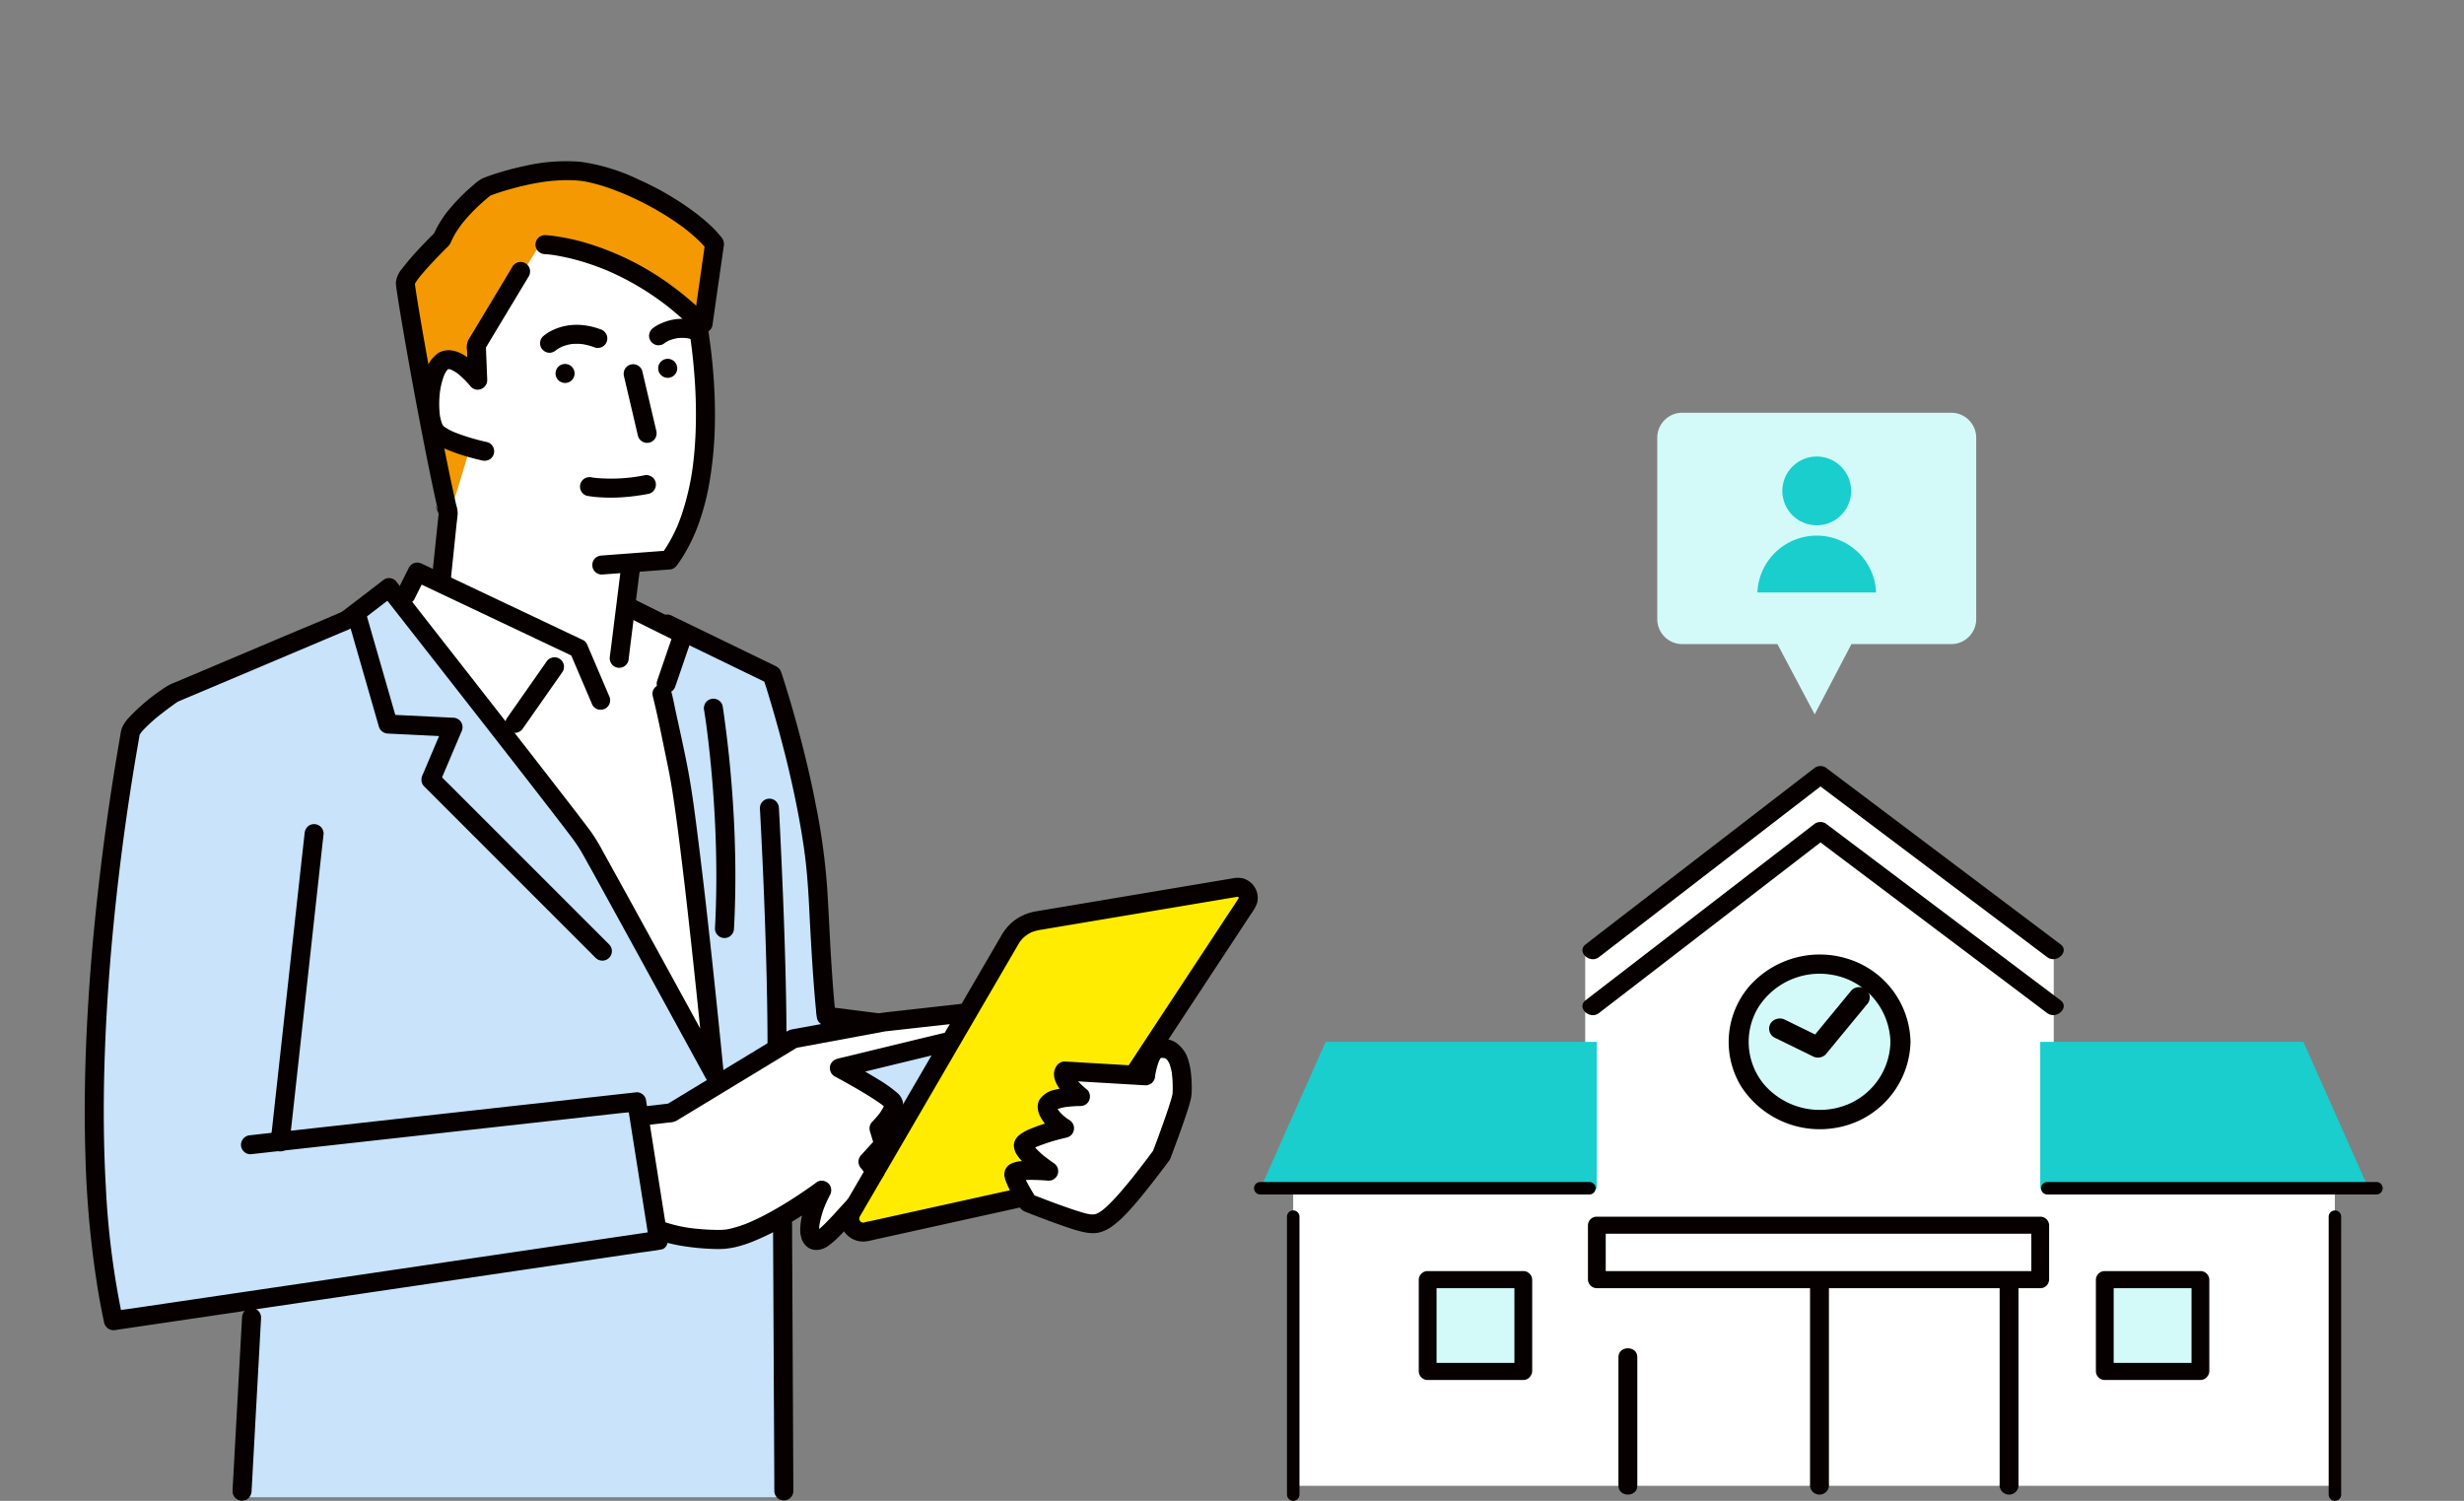 <svg xmlns="http://www.w3.org/2000/svg" xmlns:xlink="http://www.w3.org/1999/xlink" width="394" height="240" viewBox="0 0 394 240">
  <rect x="0" y="0" width="394" height="240" fill="#808080" stroke="none"/>
  <defs>
    <clipPath id="clip-path">
      <rect id="長方形_567" data-name="長方形 567" width="394" height="240" transform="translate(1028 4205)" fill="rgba(168,67,67,0.11)"/>
    </clipPath>
    <clipPath id="clip-path-2">
      <rect id="長方形_394" data-name="長方形 394" width="187.586" height="214.216" fill="none"/>
    </clipPath>
  </defs>
  <g id="flow-step04" transform="translate(-1028 -4205)" clip-path="url(#clip-path)">
    <g id="illust04">
      <g id="グループ_2400" data-name="グループ 2400" transform="translate(0 -16)">
        <g id="グループ_2080" data-name="グループ 2080" transform="translate(1229.521 4343.5)">
          <rect id="長方形_122" data-name="長方形 122" width="166.561" height="53.432" transform="translate(5.264 61.665)" fill="#fff"/>
          <path id="パス_694" data-name="パス 694" d="M-211.571-1662.844h-74.924v-49.913l37.462-27.183,37.462,27.183Z" transform="translate(338.452 1741.364)" fill="#fff"/>
          <g id="グループ_439" data-name="グループ 439" transform="translate(74.895 30.136)">
            <g id="グループ_437" data-name="グループ 437" transform="translate(0 0)">
              <ellipse id="楕円形_35" data-name="楕円形 35" cx="12.948" cy="12.434" rx="12.948" ry="12.434" transform="translate(1.577 1.536)" fill="#d3faf8"/>
              <path id="パス_695" data-name="パス 695" d="M-244.892-1705.454a11.035,11.035,0,0,1-7.448,10.235,11.779,11.779,0,0,1-12.706-3.372,10.629,10.629,0,0,1-.92-12.453,11.605,11.605,0,0,1,11.786-5.126,11.154,11.154,0,0,1,9.287,10.716c.028,1.986,3.246,1.992,3.218,0a14.212,14.212,0,0,0-9.488-13.1,15.02,15.02,0,0,0-16.265,4.178,13.673,13.673,0,0,0-1.316,16.071,14.97,14.97,0,0,0,15.246,6.576,14.283,14.283,0,0,0,11.823-13.725C-241.646-1707.443-244.863-1707.444-244.892-1705.454Z" transform="translate(270.757 1719.423)" fill="#060000"/>
            </g>
            <g id="グループ_438" data-name="グループ 438" transform="translate(6.475 5.213)">
              <path id="パス_696" data-name="パス 696" d="M-265.48-1707.641l6.115,2.993a1.788,1.788,0,0,0,2.068-.255l6.595-8a1.643,1.643,0,0,0,0-2.318,1.77,1.77,0,0,0-2.415,0l-6.593,8,2.068-.256-6.114-2.994a1.79,1.79,0,0,0-2.336.588,1.62,1.62,0,0,0,.612,2.242Z" transform="translate(266.314 1715.699)" fill="#060000"/>
            </g>
          </g>
          <g id="グループ_441" data-name="グループ 441" transform="translate(0 44.106)">
            <path id="パス_697" data-name="パス 697" d="M-311.694-1709.442l-10.451,23.514h53.816v-23.514Z" transform="translate(322.144 1709.442)" fill="#19cecd"/>
          </g>
          <g id="グループ_443" data-name="グループ 443" transform="translate(124.718 44.106)">
            <path id="パス_699" data-name="パス 699" d="M-194.491-1709.442l10.451,23.514h-52.532v-23.514Z" transform="translate(236.572 1709.442)" fill="#19cecd"/>
          </g>
          <g id="グループ_445" data-name="グループ 445" transform="translate(51.517)">
            <path id="パス_702" data-name="パス 702" d="M-284.146-1710.413l31.94-24.607,4.527-3.487h-2.135l32.715,24.631,4.6,3.464c1.511,1.138,3.663-.9,2.134-2.05l-32.714-24.631-4.6-3.462a1.621,1.621,0,0,0-2.135,0l-31.94,24.606-4.525,3.487c-1.516,1.167.633,3.208,2.134,2.05Z" transform="translate(286.797 1740.957)" fill="#060000"/>
          </g>
          <g id="グループ_446" data-name="グループ 446" transform="translate(51.517 8.948)">
            <path id="パス_703" data-name="パス 703" d="M-284.146-1704.019l31.94-24.607,4.527-3.488h-2.135l32.715,24.631,4.6,3.464c1.511,1.137,3.663-.9,2.134-2.05l-32.714-24.631-4.6-3.463a1.625,1.625,0,0,0-2.135,0l-31.94,24.607-4.525,3.487c-1.516,1.167.633,3.206,2.134,2.05Z" transform="translate(286.797 1734.563)" fill="#060000"/>
          </g>
          <g id="グループ_448" data-name="グループ 448" transform="translate(52.393 72.057)">
            <rect id="長方形_123" data-name="長方形 123" width="70.902" height="8.703" transform="translate(1.423 1.365)" fill="#fff"/>
            <g id="グループ_447" data-name="グループ 447">
              <path id="パス_704" data-name="パス 704" d="M-213.872-1680.768h-70.9l1.423,1.365v-8.7l-1.423,1.365h70.9l-1.423-1.365v8.7a1.427,1.427,0,0,0,2.845,0v-8.7a1.415,1.415,0,0,0-1.422-1.366h-70.9a1.416,1.416,0,0,0-1.422,1.366v8.7a1.416,1.416,0,0,0,1.422,1.366h70.9A1.366,1.366,0,1,0-213.872-1680.768Z" transform="translate(286.196 1689.47)" fill="#060000"/>
            </g>
          </g>
          <g id="グループ_449" data-name="グループ 449" transform="translate(57.272 93.104)">
            <path id="パス_705" data-name="パス 705" d="M-282.848-1677.406v20.594c0,1.865,3.018,1.869,3.018,0v-20.594c0-1.864-3.018-1.867-3.018,0Z" transform="translate(282.848 1678.806)" fill="#060000"/>
          </g>
          <g id="グループ_450" data-name="グループ 450" transform="translate(118.226 81.438)">
            <path id="パス_706" data-name="パス 706" d="M-241.026-1681.072v31.668a1.52,1.52,0,1,0,3.018,0v-31.668a1.519,1.519,0,1,0-3.018,0Z" transform="translate(241.026 1682.766)" fill="#060000"/>
          </g>
          <g id="グループ_452" data-name="グループ 452" transform="translate(25.344 80.759)">
            <path id="パス_22187" data-name="パス 22187" d="M0,0H15.292V14.684H0Z" transform="translate(1.423 1.366)" fill="#d3faf8"/>
            <g id="グループ_451" data-name="グループ 451">
              <path id="パス_707" data-name="パス 707" d="M-288.04-1668.567h-15.293l1.422,1.366v-14.684l-1.422,1.365h15.293l-1.422-1.365v14.684a1.426,1.426,0,0,0,2.844,0v-14.684a1.415,1.415,0,0,0-1.421-1.366h-15.293a1.417,1.417,0,0,0-1.423,1.366v14.684a1.417,1.417,0,0,0,1.423,1.366h15.293A1.366,1.366,0,1,0-288.04-1668.567Z" transform="translate(304.755 1683.251)" fill="#060000"/>
            </g>
          </g>
          <g id="グループ_454" data-name="グループ 454" transform="translate(133.618 80.759)">
            <rect id="長方形_125" data-name="長方形 125" width="15.292" height="14.684" transform="translate(1.422 1.366)" fill="#d3faf8"/>
            <g id="グループ_453" data-name="グループ 453">
              <path id="パス_708" data-name="パス 708" d="M-213.751-1668.567h-15.292l1.422,1.366v-14.684l-1.422,1.365h15.292l-1.422-1.365v14.684a1.426,1.426,0,0,0,2.845,0v-14.684a1.415,1.415,0,0,0-1.422-1.366h-15.292a1.416,1.416,0,0,0-1.422,1.366v14.684a1.416,1.416,0,0,0,1.422,1.366h15.292A1.366,1.366,0,1,0-213.751-1668.567Z" transform="translate(230.465 1683.251)" fill="#060000"/>
            </g>
          </g>
          <g id="グループ_455" data-name="グループ 455" transform="translate(87.911 81.488)">
            <path id="パス_709" data-name="パス 709" d="M-261.826-1681.034v31.615a1.52,1.52,0,1,0,3.018,0v-31.615a1.52,1.52,0,1,0-3.018,0Z" transform="translate(261.826 1682.731)" fill="#060000"/>
          </g>
          <path id="パス_2113" data-name="パス 2113" d="M-2296.019,2539.448h52.631" transform="translate(2296.019 -2471.938)" fill="none" stroke="#060000" stroke-linecap="round" stroke-width="2"/>
          <path id="パス_2114" data-name="パス 2114" d="M-2296.019,2539.448h52.631" transform="translate(2421.868 -2471.938)" fill="none" stroke="#060000" stroke-linecap="round" stroke-width="2"/>
          <path id="パス_2146" data-name="パス 2146" d="M5.4,60.98v44.441" transform="translate(-0.131 11.076)" fill="none" stroke="#060000" stroke-linecap="round" stroke-width="2"/>
          <path id="パス_2147" data-name="パス 2147" d="M5.4,60.98v44.441" transform="translate(166.439 11.076)" fill="none" stroke="#060000" stroke-linecap="round" stroke-width="2"/>
        </g>
        <g id="グループ_2081" data-name="グループ 2081" transform="translate(0 5)">
          <path id="合体_31" data-name="合体 31" d="M11049.213-3659H11034a4,4,0,0,1-4-4v-29a4,4,0,0,1,4-4h43a4,4,0,0,1,4,4v29a4,4,0,0,1-4,4h-15.951l-5.879,11.229Z" transform="translate(-9737 7978)" fill="#d3faf8"/>
          <circle id="楕円形_74" data-name="楕円形 74" cx="5.5" cy="5.5" r="5.5" transform="translate(1313 4289)" fill="#19cecd"/>
          <path id="前面オブジェクトで型抜き_2" data-name="前面オブジェクトで型抜き 2" d="M18.984,9.088H0a9.5,9.5,0,0,1,16.073-6.44,9.448,9.448,0,0,1,2.911,6.439Z" transform="translate(1309.009 4301.652)" fill="#19cecd"/>
        </g>
      </g>
      <g id="グループ_2638" data-name="グループ 2638" transform="translate(1041.552 4230.758)">
        <g id="グループ_2563" data-name="グループ 2563" transform="translate(0 0.002)" clip-path="url(#clip-path-2)">
          <path id="パス_21155" data-name="パス 21155" d="M565.788,191.023l1.921-25.521,6.86-.823s5.763-8.232,6.037-17.014-1.646-22.228-1.646-22.228-9.6-8.507-17.837-10.7-9.6-2.2-9.6-2.2l-16.191,22.228,4.665,24.7-2.2,9.6s19.209,20.856,27.991,21.954" transform="translate(-481.024 -101.123)" fill="#fff"/>
          <path id="パス_21156" data-name="パス 21156" d="M60.414,669.82l-6.586,5.488s-26.07,10.154-28.265,11.8-6.312,5.488-6.312,5.488-6.037,36.772-6.037,59.549,3.293,34.577,3.293,34.577l21.954-2.47L36.54,815.536h86.716l.549-44.181v-14.27l16.465,2.47L151.8,740.071,130.116,738.7l-.549-22.777-7.958-32.381-14.023-5.958-9.577,4.586-2.486,6.563-5.118-9.87-27.234-5.483Z" transform="translate(-11.874 -601.874)" fill="#c8e3fa"/>
          <path id="パス_21157" data-name="パス 21157" d="M1212.009,1199.456l34.685-8.433L1272.946,1146l-1.591-1.432-33.253,5.569-3.818,2.387-24.98,44.709.318,2.228Z" transform="translate(-1086.633 -1028.461)" fill="#ffec00"/>
          <path id="パス_21158" data-name="パス 21158" d="M551.033,691.974l-3.838-21.75,2.924-9.687-8.956-4.387-3.107,15.536-5.118-9.87-25.771-10.967-1.462,5.483,29.061,36.738,20.471,38.018Z" transform="translate(-454.406 -584.827)" fill="#fff"/>
          <path id="パス_21159" data-name="パス 21159" d="M555.269,446.932l3.062-10.061-5.4-2.187Z" transform="translate(-496.847 -390.589)" fill="#f49902"/>
          <path id="パス_21160" data-name="パス 21160" d="M505.271,55.851s1.021-5.833,3.062-5.687,4.958,2.333,4.958,2.333V48.268s9.186-15.6,9.624-16.04,19.394,2.187,25.81,12.54l2.771-12.978s-7.874-8.457-18.664-10.644a29.306,29.306,0,0,0-18.81,2.333l-6.27,7.145-6.562,7.145Z" transform="translate(-450.348 -18.464)" fill="#f49902"/>
          <path id="パス_21161" data-name="パス 21161" d="M868.935,1372.869s8.232,3.018,13.446,1.646,12.074-6.586,12.074-6.586-2.2,7.409-.549,7.135,6.349-4.006,6.349-4.006l6.823-18.222-7.958-5.488,15.916-3.568,3.567-5.763-27.716,4.665-19.209,11.8-6.311,1.1Z" transform="translate(-777.586 -1202.29)" fill="#fff"/>
          <path id="パス_21162" data-name="パス 21162" d="M1488.019,1406.95l-11.251-.549,2.2,3.568s-5.488.549-5.214,2.2a6.477,6.477,0,0,0,1.647,3.019l-5.763,2.47,3.293,4.939s-4.665-1.1-4.391.275,2.744,3.842,2.744,3.842,7.684,4.665,10.154,3.293,10.428-11.251,10.428-11.251l3.019-11.251s-.549-4.39-2.744-4.665-4.116,4.116-4.116,4.116" transform="translate(-1319.557 -1260.52)" fill="#fff"/>
          <path id="パス_21163" data-name="パス 21163" d="M815.232,233.624c.166.813.3,1.635.422,2.456q.111.731.21,1.464l-.054-.4q.443,3.3.645,6.628a77.669,77.669,0,0,1,.072,8.425c-.082,1.688-.228,3.373-.452,5.048l.054-.4a41.469,41.469,0,0,1-1.772,7.8q-.353,1.038-.778,2.048l.153-.364a24,24,0,0,1-2.738,4.883l1.314-.754-3.649.274-5.77.434-1.333.1a1.622,1.622,0,0,0-1.076.446,1.522,1.522,0,0,0,0,2.152,1.5,1.5,0,0,0,1.076.446l2.988-.225,5.381-.4,1.878-.141c.148-.011.3-.021.443-.033l.061,0a1.63,1.63,0,0,0,.768-.208,2,2,0,0,0,.546-.546l.111-.151q.131-.181.258-.364a27.132,27.132,0,0,0,3.173-6.409,39.366,39.366,0,0,0,1.7-6.836,61.315,61.315,0,0,0,.731-7.378c.088-2.209.069-4.421-.033-6.629q-.131-2.831-.443-5.65-.246-2.241-.6-4.47c-.1-.655-.213-1.309-.341-1.959l-.017-.083a1.522,1.522,0,0,0-2.781-.363,1.677,1.677,0,0,0-.153,1.172" transform="translate(-718.877 -208.194)" fill="#060000"/>
          <path id="パス_21164" data-name="パス 21164" d="M849.608,322.125l.222.945.535,2.282.645,2.749.56,2.387c.09.385.174.772.271,1.155l0,.016a1.522,1.522,0,0,0,2.781.363,1.634,1.634,0,0,0,.154-1.172l-.222-.945-.535-2.282-.645-2.749-.56-2.387c-.09-.385-.174-.772-.271-1.155l0-.016a1.522,1.522,0,0,0-2.781-.363,1.633,1.633,0,0,0-.154,1.172" transform="translate(-763.383 -287.717)" fill="#060000"/>
          <path id="パス_21165" data-name="パス 21165" d="M743.7,322.84a1.571,1.571,0,0,0,1.076-.446,1.522,1.522,0,0,0,0-2.152,1.522,1.522,0,0,0-2.152,0,1.522,1.522,0,0,0,0,2.152,1.581,1.581,0,0,0,1.076.446" transform="translate(-666.896 -287.357)" fill="#060000"/>
          <path id="パス_21166" data-name="パス 21166" d="M905.433,314.754a1.571,1.571,0,0,0,1.076-.446,1.522,1.522,0,0,0,0-2.152,1.522,1.522,0,0,0-2.152,0,1.522,1.522,0,0,0,0,2.152,1.581,1.581,0,0,0,1.076.446" transform="translate(-812.218 -280.091)" fill="#060000"/>
          <path id="パス_21167" data-name="パス 21167" d="M781.924,498.275a17.573,17.573,0,0,0,1.994.232,27.48,27.48,0,0,0,4.281-.051,34.239,34.239,0,0,0,3.62-.511,1.537,1.537,0,0,0,.909-.7,1.521,1.521,0,0,0-.546-2.082l-.363-.153a1.533,1.533,0,0,0-.809,0q-.9.178-1.819.3l.4-.054a27.747,27.747,0,0,1-6.047.178c-.282-.024-.563-.054-.843-.092l.4.054c-.126-.017-.251-.034-.376-.057a1.153,1.153,0,0,0-.607-.027,1.132,1.132,0,0,0-.566.181,1.521,1.521,0,0,0-.546,2.082,1.5,1.5,0,0,0,.909.7" transform="translate(-701.606 -444.748)" fill="#060000"/>
          <path id="パス_21168" data-name="パス 21168" d="M720.2,262.113c.044-.041.092-.078.14-.115l-.308.238a5.932,5.932,0,0,1,1.322-.752l-.363.153a7.31,7.31,0,0,1,1.845-.5l-.4.054a8.246,8.246,0,0,1,2.167.012l-.4-.054a10.323,10.323,0,0,1,2.239.584,1.152,1.152,0,0,0,.607.027,1.133,1.133,0,0,0,.566-.181,1.521,1.521,0,0,0,.546-2.082l-.238-.308a1.519,1.519,0,0,0-.671-.391,11.455,11.455,0,0,0-3-.679,9.422,9.422,0,0,0-2.511.13,8.669,8.669,0,0,0-1.952.622,6.364,6.364,0,0,0-1.014.544,5.877,5.877,0,0,0-.714.543,1.521,1.521,0,0,0,0,2.152,1.53,1.53,0,0,0,1.076.446,1.645,1.645,0,0,0,1.076-.446" transform="translate(-644.808 -231.907)" fill="#060000"/>
          <path id="パス_21169" data-name="パス 21169" d="M892.059,252.55l.016-.012-.308.238a5.24,5.24,0,0,1,1.165-.651l-.363.153a6.745,6.745,0,0,1,1.681-.458l-.4.054a6.9,6.9,0,0,1,1.8,0l-.4-.054a7.644,7.644,0,0,1,1.069.226,1.571,1.571,0,0,0,1.172-.153,1.521,1.521,0,0,0,.546-2.082,1.6,1.6,0,0,0-.909-.7,8.143,8.143,0,0,0-5.793.414,6.022,6.022,0,0,0-.787.411,6.314,6.314,0,0,0-.634.462,1.692,1.692,0,0,0-.446,1.076,1.548,1.548,0,0,0,.446,1.076,1.531,1.531,0,0,0,1.076.446l.4-.054a1.521,1.521,0,0,0,.671-.391" transform="translate(-799.234 -223.543)" fill="#060000"/>
          <path id="パス_21170" data-name="パス 21170" d="M712.008,119.754c.271.011.542.04.811.07q.249.028.5.061l-.4-.054c.915.123,1.824.3,2.724.5a37.8,37.8,0,0,1,3.873,1.113q1.308.451,2.584.99l-.363-.153q1.866.789,3.652,1.752a44.27,44.27,0,0,1,3.883,2.359q1.154.784,2.257,1.638l-.308-.238a47.92,47.92,0,0,1,3.734,3.212,1.584,1.584,0,0,0,1.076.446,1.548,1.548,0,0,0,1.076-.446,1.531,1.531,0,0,0,.446-1.076,1.557,1.557,0,0,0-.446-1.076,48.855,48.855,0,0,0-7.16-5.658,43.437,43.437,0,0,0-6.4-3.421,42.714,42.714,0,0,0-5.733-2.034,32.691,32.691,0,0,0-3.773-.8,18.867,18.867,0,0,0-2.008-.23h-.022a1.522,1.522,0,0,0-1.076,2.6,1.634,1.634,0,0,0,1.076.446" transform="translate(-638.414 -104.871)" fill="#060000"/>
          <path id="パス_21171" data-name="パス 21171" d="M543.68,159.892l-1.322,2.2-2.773,4.606-2.426,4.029c-.179.3-.36.593-.537.892a2.828,2.828,0,0,0-.2,1.656q.093,2.334.187,4.669,0,.053,0,.106l2.6-1.076a13.321,13.321,0,0,0-.995-1.111,12.916,12.916,0,0,0-1.031-.946,9.561,9.561,0,0,0-1.49-1.046,6.839,6.839,0,0,0-.971-.425,4.444,4.444,0,0,0-.994-.2,3.338,3.338,0,0,0-.986.07,1.686,1.686,0,0,0-.289.083,3.781,3.781,0,0,0-.62.281,5.573,5.573,0,0,0-2.1,3.038,15.077,15.077,0,0,0-.727,3.718,16.533,16.533,0,0,0,.118,3.8,7.778,7.778,0,0,0,.327,1.425,7.28,7.28,0,0,0,.378.906,4.4,4.4,0,0,0,.515.755,2.433,2.433,0,0,0,.38.375,8.14,8.14,0,0,0,.854.619,10.918,10.918,0,0,0,1.439.722,30.307,30.307,0,0,0,3.614,1.265c.7.2,1.4.379,2.1.538l.108.024a1.613,1.613,0,0,0,1.172-.153,1.522,1.522,0,0,0,.546-2.082,1.525,1.525,0,0,0-.909-.7,35.773,35.773,0,0,1-3.794-1.049c-.553-.185-1.1-.386-1.638-.612l.364.153a8.792,8.792,0,0,1-1.948-1.061l.308.238a2.53,2.53,0,0,1-.448-.43l.238.308a3.084,3.084,0,0,1-.384-.679l.153.363a7.256,7.256,0,0,1-.46-1.842l.054.4a15.511,15.511,0,0,1,.037-4.067l-.054.4a11.824,11.824,0,0,1,.755-2.976l-.153.363a5.148,5.148,0,0,1,.635-1.132l-.238.308a2.58,2.58,0,0,1,.43-.445l-.308.238a1.781,1.781,0,0,1,.377-.223l-.363.153a1.721,1.721,0,0,1,.423-.115l-.4.054a2.056,2.056,0,0,1,.514,0l-.4-.054a3.1,3.1,0,0,1,.773.218l-.364-.153a6.307,6.307,0,0,1,1.381.84l-.308-.238a13.667,13.667,0,0,1,2.093,2.052c.046.055.091.109.135.165l.308.238.363.153a1.511,1.511,0,0,0,.991-.077,1.543,1.543,0,0,0,.935-1.391q-.038-.947-.076-1.894-.061-1.517-.121-3.034l-.028-.693-.208.768.7-1.171,1.692-2.811,2.047-3.4,1.769-2.938c.286-.475.579-.946.858-1.426l.012-.019a1.57,1.57,0,0,0,.153-1.173,1.522,1.522,0,0,0-1.872-1.063,1.606,1.606,0,0,0-.909.7" transform="translate(-475.296 -142.992)" fill="#060000"/>
          <path id="パス_21172" data-name="パス 21172" d="M499.224,66.555l.494-4.742.364-3.5c.069-.664.167-1.332.208-2a5.289,5.289,0,0,0-.258-1.407q-.214-.942-.419-1.886-.457-2.1-.885-4.2-.961-4.693-1.843-9.4-.869-4.6-1.687-9.2c-.433-2.439-.858-4.88-1.258-7.325-.133-.812-.263-1.624-.382-2.437q-.031-.215-.062-.43c0-.032-.009-.065-.013-.1-.032-.224.049.374.038.287-.007-.06-.016-.12-.023-.179-.02-.16-.044-.322-.052-.484,0-.023,0-.046,0-.069-.029-.22-.067.32-.042.266a.982.982,0,0,0,.051-.171c.05-.2-.18.373-.1.229.024-.041.042-.087.064-.129a5.52,5.52,0,0,1,.33-.539c.062-.092.127-.182.192-.272l.113-.153c.04-.053.224-.293.036-.049s-.017.023.026-.031l.133-.166q.149-.184.3-.364.3-.355.606-.7.641-.726,1.308-1.428,1.032-1.094,2.1-2.152a2.456,2.456,0,0,0,.69-.966c.077-.2.219-.5-.03.047a13.735,13.735,0,0,1,1.2-2.117c.179-.262.367-.517.557-.771.141-.188-.232.293-.033.042.056-.071.112-.142.169-.212q.192-.238.39-.471c.584-.687,1.207-1.34,1.857-1.965.787-.757,1.615-1.47,2.47-2.15l-.671.391a36.577,36.577,0,0,1,3.682-1.207c1.238-.347,2.489-.644,3.753-.881q.534-.1,1.072-.185.228-.036.456-.069c.092-.013.184-.024.276-.039-.494.081-.048.008.058-.005.75-.091,1.5-.157,2.257-.19.724-.032,1.45-.033,2.174,0q.537.028,1.071.086l.231.027c.337.038-.372-.057-.038-.005.212.033.423.066.634.106a27.843,27.843,0,0,1,4.29,1.238q.519.188,1.033.39.283.111.565.227l.282.117-.081-.034.188.081q1.089.468,2.153.991a49,49,0,0,1,4.29,2.373q1.076.668,2.112,1.4.494.349.977.714c.072.055.143.113.217.166-.383-.274-.033-.024.046.039q.242.191.48.388c.552.455,1.087.931,1.6,1.434q.348.344.676.706.167.185.327.375c.089.105.454.571.1.116l-.153-1.172-.612,4.285-.977,6.84-.226,1.584a1.674,1.674,0,0,0,.153,1.172,1.522,1.522,0,0,0,2.781-.363l1.272-8.9q.267-1.865.533-3.731l.01-.074a1.645,1.645,0,0,0-.194-1.227,5.959,5.959,0,0,0-.45-.573,16.056,16.056,0,0,0-1.2-1.3,30.854,30.854,0,0,0-3.438-2.833,46.616,46.616,0,0,0-8.28-4.747A31.218,31.218,0,0,0,519.922.116a29.206,29.206,0,0,0-9.076.7,44.449,44.449,0,0,0-5.892,1.676c-.171.062-.342.125-.512.191l-.08.031a6.064,6.064,0,0,0-1.541,1.1,29.388,29.388,0,0,0-3.485,3.437,16.774,16.774,0,0,0-2.944,4.6c-.024.062-.05.124-.07.188l.391-.671q-1.578,1.537-3.068,3.164a34.54,34.54,0,0,0-2.234,2.661,3.967,3.967,0,0,0-1.011,2.28,10.8,10.8,0,0,0,.149,1.258c.08.579.169,1.158.26,1.735.292,1.851.607,3.7.927,5.545q1.352,7.8,2.857,15.568.752,3.887,1.557,7.763.363,1.734.745,3.463.176.794.359,1.587a1.254,1.254,0,0,0,.042.181c-1.141-2.793-.015-.431-.041-.34,0,.012,0,.025,0,.037-.011.058-.013.12-.019.179l-1.022,9.809-.03.287a1.526,1.526,0,0,0,1.522,1.522,1.564,1.564,0,0,0,1.522-1.522" transform="translate(-440.654 -0.002)" fill="#060000"/>
          <path id="パス_21173" data-name="パス 21173" d="M829.256,627.642l-.181,1.448-.431,3.449-.523,4.182-.452,3.614c-.073.584-.158,1.168-.219,1.753,0,.008,0,.017,0,.025a1.693,1.693,0,0,0,.446,1.076,1.522,1.522,0,0,0,2.152,0l.238-.308a1.515,1.515,0,0,0,.208-.768l.181-1.448.431-3.449.523-4.182.452-3.615c.073-.584.158-1.168.219-1.753,0-.008,0-.017,0-.025a1.693,1.693,0,0,0-.446-1.076,1.522,1.522,0,0,0-2.152,0l-.238.308a1.514,1.514,0,0,0-.208.768" transform="translate(-743.51 -562.606)" fill="#060000"/>
          <path id="パス_21174" data-name="パス 21174" d="M525.394,654.058l-1.282-3-1.938-4.535c-.207-.485-.356-1.038-.87-1.3-.113-.058-.229-.109-.344-.163l-2.264-1.073-3.817-1.808-4.71-2.231-4.929-2.335-4.507-2.135-3.437-1.628-1.695-.8-.074-.035a1.6,1.6,0,0,0-1.173-.154,1.517,1.517,0,0,0-.909.7l-1.584,3.168-.225.45a1.618,1.618,0,0,0-.153,1.173,1.551,1.551,0,0,0,.7.909,1.535,1.535,0,0,0,1.173.153,1.516,1.516,0,0,0,.909-.7l1.584-3.168.225-.45-2.082.546.692.328,1.873.887,2.78,1.317,3.379,1.6,3.7,1.753,3.75,1.776,3.483,1.65,2.955,1.4,2.117,1c.335.159.668.322,1,.476l.044.021-.546-.546,1.2,2.809,1.905,4.459.437,1.024a1.52,1.52,0,0,0,.909.7,1.555,1.555,0,0,0,1.172-.153,1.535,1.535,0,0,0,.7-.909l.054-.4a1.514,1.514,0,0,0-.208-.768" transform="translate(-441.581 -568.61)" fill="#060000"/>
          <path id="パス_21175" data-name="パス 21175" d="M665.868,793.469l.633-.9,1.511-2.159,1.827-2.61,1.58-2.257c.256-.366.52-.728.769-1.1l.011-.016a1.133,1.133,0,0,0,.181-.566,1.153,1.153,0,0,0-.027-.607,1.551,1.551,0,0,0-.7-.909,1.536,1.536,0,0,0-1.172-.154l-.363.154a1.528,1.528,0,0,0-.546.546l-.633.9-1.511,2.159-1.827,2.61-1.58,2.257c-.256.366-.52.728-.769,1.1l-.011.016a1.133,1.133,0,0,0-.18.566,1.153,1.153,0,0,0,.027.607,1.522,1.522,0,0,0,1.872,1.063l.363-.153a1.527,1.527,0,0,0,.546-.546" transform="translate(-595.774 -702.792)" fill="#060000"/>
          <path id="パス_21176" data-name="パス 21176" d="M90.83,676.181c.878,3.519,1.557,7.1,2.3,10.644.367,1.749.675,3.505.944,5.272q.234,1.54.445,3.083.06.431.118.863c.008.06.064.473.032.239-.028-.209.037.278.048.357q.119.895.234,1.79c.685,5.323,1.3,10.656,1.883,15.99q.809,7.344,1.556,14.7.254,2.49.5,4.981c.079.795.113,1.609.237,2.4.006.036.007.072.011.108l2.835-.768-2.347-4.295q-2.751-5.033-5.506-10.065-3.178-5.8-6.365-11.6-2.453-4.462-4.922-8.915a28.161,28.161,0,0,0-1.964-3.214c-1.594-2.134-3.232-4.235-4.862-6.341q-3.692-4.771-7.4-9.526-4.074-5.226-8.156-10.444-3.45-4.412-6.9-8.82L49.9,657.956l-.168-.215a1.515,1.515,0,0,0-1.844-.238l-4.262,3.267-2.26,1.733a2.015,2.015,0,0,1-.456.283c-2.93,1.287-5.9,2.494-8.847,3.74L18.8,672.134,14.377,674a7.821,7.821,0,0,0-1.627.842A32.1,32.1,0,0,0,7,679.671a5.871,5.871,0,0,0-1.011,1.5,3.185,3.185,0,0,0-.234.932c0,.017.087-.554.039-.3s-.083.5-.126.747c-.489,2.839-.961,5.681-1.395,8.529Q3.066,699,2.166,706.963c-.754,6.679-1.339,13.378-1.714,20.09-.414,7.42-.574,14.859-.352,22.288a161.5,161.5,0,0,0,2.056,22.091q.427,2.524.969,5.027A1.561,1.561,0,0,0,5,777.522l2.325-.343,6.328-.934,9.41-1.388,11.433-1.686,12.522-1.847,12.641-1.865,11.84-1.747,9.958-1.469,7.163-1.057c1.129-.166,2.277-.285,3.4-.5.049-.009.1-.014.147-.022.875-.129,1.178-1.145,1.063-1.872L92.043,755.3l-1.884-11.931-.432-2.733a1.515,1.515,0,0,0-1.467-1.117l-6.15.683-14.767,1.641-17.8,1.979L34.1,745.543c-2.5.278-5,.543-7.5.833l-.1.012a1.567,1.567,0,0,0-1.522,1.522,1.531,1.531,0,0,0,1.522,1.522l6.15-.684,14.767-1.641,17.8-1.979,15.441-1.716,5.076-.564c.8-.089,1.631-.125,2.424-.269.034-.006.069-.008.1-.011l-1.467-1.117,1.182,7.487,1.884,11.93.432,2.734,1.063-1.872-2.325.343-6.329.934-9.41,1.388L61.857,766.08l-12.522,1.847L36.7,769.792l-11.84,1.747L14.9,773.008l-7.163,1.057c-1.129.167-2.276.29-3.4.5-.049.009-.1.014-.147.022l1.872,1.063a132.549,132.549,0,0,1-2.693-21.086c-.416-7.381-.405-14.784-.123-22.17.265-6.933.773-13.857,1.467-20.76q.456-4.535,1.018-9.059.125-1.007.255-2.013.065-.5.132-1.008.033-.248.066-.5c.017-.127.073-.545.027-.207q.249-1.852.516-3.7.754-5.236,1.647-10.451c.119-.693.248-1.385.356-2.08l.013-.086c.02-.137.041-.275.056-.413s-.069.492-.038.311c.066-.389.042.078-.036.037a4.934,4.934,0,0,1,.312-.507c.07-.169-.2.232-.071.089.043-.048.082-.1.123-.15.1-.119.2-.235.309-.349a25.557,25.557,0,0,1,2.921-2.6l.336-.264c.174-.137-.2.153-.027.02l.183-.14q.36-.275.725-.544.5-.367,1-.725a2.6,2.6,0,0,1,.478-.283c1.016-.448,2.046-.865,3.068-1.3l12.428-5.254,10.907-4.611a6.758,6.758,0,0,0,1.569-.781l5.127-3.931,1.313-1.006-1.844-.238,2.542,3.243q3.146,4.015,6.29,8.033,4,5.115,8,10.234,3.9,4.992,7.78,9.994.836,1.077,1.671,2.156l.364.471.192.249.081.106-.05-.064.722.936q1.173,1.522,2.338,3.051a25.662,25.662,0,0,1,1.988,2.918c1.429,2.534,2.827,5.085,4.23,7.633q3.121,5.668,6.227,11.343,2.965,5.41,5.924,10.823,1.657,3.031,3.313,6.063l.159.291c.69,1.264,2.984.764,2.835-.768q-.3-3.044-.607-6.087-.72-7.1-1.491-14.2c-.589-5.408-1.2-10.813-1.878-16.211-.523-4.162-1.023-8.347-1.811-12.469-.57-2.985-1.241-5.954-1.886-8.924-.235-1.081-.429-2.188-.727-3.254-.008-.03-.014-.06-.022-.091-.474-1.9-3.409-1.095-2.934.809" transform="translate(-0.001 -590.616)" fill="#060000"/>
          <path id="パス_21177" data-name="パス 21177" d="M841.533,690.2l.881.439,2.117,1.054,2.563,1.276,2.217,1.1c.361.179.719.365,1.083.539l.015.007-.7-1.718-.916,2.671-1.461,4.261-.337.982a1.522,1.522,0,0,0,2.235,1.718,1.678,1.678,0,0,0,.7-.909l.916-2.671,1.461-4.261.337-.982.054-.4a1.146,1.146,0,0,0-.131-.586,1.429,1.429,0,0,0-.623-.728l-.881-.439-2.117-1.054-2.562-1.276-2.217-1.1c-.361-.18-.721-.361-1.083-.539l-.015-.007a1.62,1.62,0,0,0-1.173-.153,1.552,1.552,0,0,0-.909.7,1.536,1.536,0,0,0-.153,1.173,1.514,1.514,0,0,0,.7.909" transform="translate(-755.487 -617.644)" fill="#060000"/>
          <path id="パス_21178" data-name="パス 21178" d="M298.394,1046.72l-.145,1.319-.4,3.59-.584,5.309-.713,6.478-.778,7.07-.788,7.16-.735,6.676-.619,5.624-.448,4.071c-.07.638-.151,1.275-.211,1.914,0,.028-.006.055-.009.083a1.52,1.52,0,0,0,.446,1.076,1.522,1.522,0,0,0,2.152,0,1.751,1.751,0,0,0,.446-1.076l.145-1.319.4-3.59.585-5.309.713-6.478.778-7.07.788-7.161.735-6.676.619-5.624.448-4.071c.07-.638.151-1.275.211-1.914,0-.028.006-.055.009-.083a1.52,1.52,0,0,0-.446-1.076,1.522,1.522,0,0,0-2.152,0,1.752,1.752,0,0,0-.446,1.076" transform="translate(-263.245 -939.173)" fill="#060000"/>
          <path id="パス_21179" data-name="パス 21179" d="M862.7,1347.543l4.567-.523a3.038,3.038,0,0,0,1.121-.25c.052-.028.1-.061.151-.092l.927-.562,3.76-2.282,5.094-3.092,5.061-3.072,3.583-2.174c.271-.164.544-.324.812-.492.24-.151-.234.1-.273.1a1.453,1.453,0,0,0,.283-.053l4.1-.761,5.959-1.107,3.887-.722.2-.037-.4.054,4.366-.489,6.924-.776,1.588-.178a1.653,1.653,0,0,0,1.076-.446,1.522,1.522,0,0,0,0-2.152A1.471,1.471,0,0,0,914.4,1328l-4.172.467-6.847.767c-.956.107-1.911.2-2.858.373l-5.711,1.061-6.536,1.214c-.511.095-1.026.177-1.534.285a2.633,2.633,0,0,0-.792.388l-3.789,2.3-6,3.64-5.84,3.545-3.318,2.013-.158.1.768-.208-4.3.492-.621.071a1.657,1.657,0,0,0-1.076.446,1.522,1.522,0,0,0,0,2.152,1.469,1.469,0,0,0,1.076.446" transform="translate(-773.822 -1193.28)" fill="#060000"/>
          <path id="パス_21180" data-name="パス 21180" d="M415.562,709.2l1.638,5.691,2.591,9,.593,2.059a1.565,1.565,0,0,0,1.467,1.117l3.511.171,5.6.273,1.293.063-1.314-2.289-1.2,2.822-1.912,4.506-.444,1.046a1.732,1.732,0,0,0-.181.97,1.491,1.491,0,0,0,.418.874l.731.731,1.991,1.991,2.945,2.945,3.611,3.611,3.938,3.938,3.975,3.975,3.707,3.707,3.134,3.134,2.255,2.255c.358.358.71.721,1.073,1.073l.045.045a1.522,1.522,0,1,0,2.152-2.152l-.731-.731-1.991-1.991-2.945-2.945-3.611-3.611-3.938-3.938-3.975-3.975-3.707-3.707-3.134-3.134-2.255-2.255c-.357-.357-.708-.724-1.073-1.073l-.045-.045.238,1.844,1.2-2.822,1.912-4.507.444-1.046a1.605,1.605,0,0,0,0-1.536,1.557,1.557,0,0,0-1.314-.754l-3.511-.171-5.6-.273-1.293-.063,1.467,1.117-1.638-5.691-2.591-9-.593-2.059a1.522,1.522,0,1,0-2.934.809" transform="translate(-373.356 -635.521)" fill="#060000"/>
          <path id="パス_21181" data-name="パス 21181" d="M975.956,849.36c.089.534.166,1.069.242,1.6q.071.5.137.994l-.054-.4q.268,2,.486,4,.3,2.73.519,5.469.266,3.3.42,6.609.173,3.751.192,7.507.017,4.024-.167,8.045-.025.522-.053,1.044a1.522,1.522,0,0,0,3.043,0c.192-3.517.253-7.04.208-10.561q-.061-4.743-.37-9.479-.248-3.857-.649-7.7-.3-2.841-.686-5.671c-.1-.744-.189-1.5-.329-2.236l0-.028a1.526,1.526,0,0,0-.7-.909,1.522,1.522,0,0,0-2.082.546l-.153.363a1.531,1.531,0,0,0,0,.809" transform="translate(-876.907 -761.47)" fill="#060000"/>
          <path id="パス_21182" data-name="パス 21182" d="M904.275,717.912l5.671,2.75,9.025,4.376,2.052,1-.7-.909c.67,1.984,1.264,4,1.842,6.007,1.345,4.685,2.529,9.42,3.49,14.2q.413,2.054.766,4.12.179,1.056.34,2.115.077.5.148,1.009.036.252.07.5c0,.017,0,.034.007.051q.034.253-.013-.1a1.041,1.041,0,0,0,.04.3c.38,2.91.57,5.821.718,8.75.226,4.467.47,8.935.83,13.394.076.938.156,1.875.255,2.811a8.249,8.249,0,0,0,.169,1.379.247.247,0,0,1,.005.034,1.384,1.384,0,0,0,.545.79,1.693,1.693,0,0,0,.922.327l7.183.91,1.021.129a1.514,1.514,0,0,0,1.076-.446,1.521,1.521,0,0,0,0-2.152,1.783,1.783,0,0,0-1.076-.446l-7.183-.91-1.021-.129,1.467,1.117c0-.028-.006-.057-.012-.085a2.474,2.474,0,0,1,.039.288c-.007-.056-.014-.111-.02-.167-.05-.419-.093-.838-.134-1.258-.2-2.07-.347-4.146-.485-6.221-.276-4.157-.435-8.32-.7-12.478A104.99,104.99,0,0,0,928.88,746c-.742-3.9-1.643-7.762-2.655-11.6q-1.06-4.013-2.29-7.979-.288-.924-.589-1.844c-.029-.088-.056-.176-.087-.263a1.689,1.689,0,0,0-.9-1L917.8,721.1l-7.038-3.413L906.05,715.4l-.239-.116a1.522,1.522,0,1,0-1.536,2.628" transform="translate(-811.886 -642.562)" fill="#060000"/>
          <path id="パス_21183" data-name="パス 21183" d="M1064.236,1006.559q.064,1.14.122,2.281.156,3.016.293,6.032.2,4.284.354,8.57.182,4.931.3,9.864c.08,3.325.137,6.65.149,9.976q0,.6,0,1.2a1.522,1.522,0,1,0,3.043,0c0-3.312-.048-6.624-.122-9.935s-.174-6.648-.293-9.971q-.157-4.4-.354-8.791-.142-3.193-.3-6.384c-.048-.934-.089-1.868-.148-2.8,0-.013,0-.026,0-.038a1.607,1.607,0,0,0-.446-1.076,1.522,1.522,0,0,0-2.152,0,1.52,1.52,0,0,0-.446,1.076" transform="translate(-956.279 -903.086)" fill="#060000"/>
          <path id="パス_21184" data-name="パス 21184" d="M1084.938,1661.968q0,.575.006,1.149.008,1.55.016,3.1.011,2.307.022,4.614.014,2.8.027,5.591.015,3.083.03,6.166t.03,6.182q.014,2.9.029,5.8.012,2.435.024,4.871.009,1.763.017,3.527c0,.553,0,1.107.008,1.66,0,.024,0,.048,0,.073a1.522,1.522,0,0,0,3.043,0q0-.575-.006-1.149-.008-1.55-.015-3.1-.011-2.307-.023-4.614-.014-2.8-.027-5.591-.015-3.083-.03-6.166t-.03-6.182q-.014-2.9-.028-5.8-.012-2.436-.024-4.871l-.017-3.527c0-.553,0-1.107-.008-1.66,0-.024,0-.048,0-.073a1.522,1.522,0,1,0-3.043,0" transform="translate(-974.882 -1492.011)" fill="#060000"/>
          <path id="パス_21185" data-name="パス 21185" d="M234.422,1809.588q-.02.372-.041.745l-.111,2.026-.163,2.974-.2,3.651-.219,4-.221,4.024q-.1,1.876-.206,3.752l-.174,3.182-.125,2.28c-.02.36-.043.721-.059,1.081,0,.016,0,.031,0,.047a1.522,1.522,0,0,0,2.6,1.076,1.656,1.656,0,0,0,.446-1.076l.041-.745.111-2.026.163-2.974.2-3.651.219-4,.221-4.024.206-3.752.174-3.182.125-2.28c.02-.36.043-.721.059-1.081,0-.016,0-.031,0-.047a1.522,1.522,0,0,0-2.6-1.076,1.657,1.657,0,0,0-.446,1.076" transform="translate(-209.273 -1624.657)" fill="#060000"/>
          <path id="パス_21186" data-name="パス 21186" d="M1476.661,1392.914c0,.055-.008.109-.015.163q.027-.2.054-.4a10.873,10.873,0,0,1-.419,1.654c-.247.813-.519,1.619-.8,2.422-.54,1.56-1.108,3.11-1.689,4.655q-.189.5-.38,1l.153-.364q-1.081,1.453-2.186,2.887l.238-.308c-1,1.292-2.015,2.573-3.081,3.811a31.991,31.991,0,0,1-2.246,2.4c-.314.3-.638.583-.98.847l.308-.238a5.8,5.8,0,0,1-1.253.766l.364-.153a3.2,3.2,0,0,1-.81.227l.4-.055a3.826,3.826,0,0,1-.882,0c-.088-.009-.176-.019-.264-.03l.4.054a11.325,11.325,0,0,1-1.749-.435c-.809-.246-1.61-.52-2.408-.8-1.514-.535-3.016-1.1-4.512-1.686q-.474-.185-.946-.373l.909.7c-.542-.843-1.055-1.71-1.52-2.6-.175-.334-.343-.672-.49-1.019l.153.363a3.37,3.37,0,0,1-.265-.834q.027.2.054.4a.623.623,0,0,1-.005-.156l-.054.4a.3.3,0,0,1,.018-.065l-.153.363a.341.341,0,0,1,.041-.069l-.238.308a.5.5,0,0,1,.08-.078l-.308.238a.921.921,0,0,1,.2-.112l-.364.153a3.136,3.136,0,0,1,.783-.185l-.4.054a14.672,14.672,0,0,1,2.225-.081c.621.013,1.241.045,1.86.091.124.009.248.019.371.03l.4-.054a1.143,1.143,0,0,0,.517-.272,1.451,1.451,0,0,0,.545-.79,1.809,1.809,0,0,0,0-.809,1.592,1.592,0,0,0-.7-.909c-.391-.269-.773-.555-1.149-.845l.308.238a13.451,13.451,0,0,1-2.474-2.287l.238.308a2.76,2.76,0,0,1-.351-.567l.153.363a1.106,1.106,0,0,1-.08-.274c.018.135.036.27.054.4a.567.567,0,0,1,0-.141l-.054.4a.472.472,0,0,1,.033-.116l-.153.363a.769.769,0,0,1,.09-.149l-.238.308a1.56,1.56,0,0,1,.279-.268l-.308.238a5.968,5.968,0,0,1,1.32-.708l-.364.153a30.375,30.375,0,0,1,4.492-1.406c.126-.031.252-.062.379-.092l.363-.153.308-.238a1.5,1.5,0,0,0,.418-.874,1.451,1.451,0,0,0-.1-.788,1.515,1.515,0,0,0-.622-.728,7.982,7.982,0,0,1-.759-.531l.308.238a7.583,7.583,0,0,1-1.341-1.3l.238.308a3.973,3.973,0,0,1-.523-.871l.153.364a2.57,2.57,0,0,1-.168-.595l.055.4a.842.842,0,0,1,0-.211l-.054.4a.784.784,0,0,1,.052-.193l-.153.363a.921.921,0,0,1,.112-.19l-.238.308a1.321,1.321,0,0,1,.234-.228l-.308.238a2.566,2.566,0,0,1,.549-.306l-.363.153a7.934,7.934,0,0,1,2-.481l-.4.055a19.279,19.279,0,0,1,2.227-.164l.156,0a1.6,1.6,0,0,0,.768-.208,1.508,1.508,0,0,0,.623-.728,1.454,1.454,0,0,0,.1-.788,1.386,1.386,0,0,0-.419-.874,13.249,13.249,0,0,1-1.44-1.326c-.2-.215-.4-.438-.579-.673l.238.308a4.3,4.3,0,0,1-.557-.908l.153.363a1.854,1.854,0,0,1-.134-.463l.054.4a1.157,1.157,0,0,1,0-.274l-.054.4a.9.9,0,0,1,.057-.218l-.153.363a.9.9,0,0,1,.106-.183l-.238.308.012-.016-1.076.446,1.286.076,3.089.182,3.738.22,3.233.19c.525.031,1.049.071,1.574.093h.023a1.524,1.524,0,0,0,1.076-.446l.238-.308a1.514,1.514,0,0,0,.208-.768c0-.009,0-.018,0-.026l-.054.4a13.017,13.017,0,0,1,.441-2.036,8.357,8.357,0,0,1,.282-.8l-.153.364a4.089,4.089,0,0,1,.5-.907l-.238.308a1.928,1.928,0,0,1,.328-.335l-.308.238a1.242,1.242,0,0,1,.263-.155l-.363.153a1.462,1.462,0,0,1,.357-.083l-.4.054a3.45,3.45,0,0,1,.906-.012l-.4-.054a2.472,2.472,0,0,1,.621.166l-.363-.154a2.353,2.353,0,0,1,.516.3l-.308-.238a2.747,2.747,0,0,1,.481.488l-.238-.308a4.028,4.028,0,0,1,.5.882l-.153-.364a8.066,8.066,0,0,1,.511,2.026q-.027-.2-.054-.4a19.584,19.584,0,0,1,.121,3.276,1.522,1.522,0,0,0,2.6,1.076,1.628,1.628,0,0,0,.446-1.076,20.8,20.8,0,0,0-.073-2.874,11.593,11.593,0,0,0-.442-2.368,5.089,5.089,0,0,0-2.063-2.889,3.462,3.462,0,0,0-1.185-.46,4.66,4.66,0,0,0-1.212-.082c-.256.022-.514.054-.767.1a2.4,2.4,0,0,0-.643.25,2.948,2.948,0,0,0-.563.416,2,2,0,0,0-.24.255,5.673,5.673,0,0,0-.447.612,7.42,7.42,0,0,0-.517,1.115,11.731,11.731,0,0,0-.668,2.68c-.021.151-.042.3-.061.453l1.521-1.522-2.273-.134-4.824-.284-4.471-.263-1.2-.07c-.06,0-.119-.009-.179-.01a1.606,1.606,0,0,0-1.371.834,2.373,2.373,0,0,0-.24.552,2.092,2.092,0,0,0-.083.826,3.058,3.058,0,0,0,.188.867,5.312,5.312,0,0,0,.413.849,9.313,9.313,0,0,0,1.029,1.311,13.928,13.928,0,0,0,1.438,1.347l.089.071,1.076-2.6c-.411,0-.823.022-1.232.05a15.863,15.863,0,0,0-2.784.4,3.861,3.861,0,0,0-2.543,1.605c-.769,1.418.135,3,1.089,4.076a10.147,10.147,0,0,0,1.532,1.345,7.531,7.531,0,0,0,.633.435q.182-1.391.364-2.781c-.6.139-1.2.3-1.788.463a27.583,27.583,0,0,0-3.591,1.249,6.528,6.528,0,0,0-1.491.89,2.527,2.527,0,0,0-.552.63,2.02,2.02,0,0,0-.224.518,2.088,2.088,0,0,0-.067.473.846.846,0,0,0,0,.1,2.854,2.854,0,0,0,.388,1.256,5.955,5.955,0,0,0,.651.879,11.447,11.447,0,0,0,1.285,1.254,28.678,28.678,0,0,0,2.447,1.891l.04.028.768-2.835c-.533-.048-1.069-.079-1.6-.1a16.984,16.984,0,0,0-2.83.058,4.4,4.4,0,0,0-1.69.452,1.889,1.889,0,0,0-.909,2.2,2.947,2.947,0,0,0,.158.533c.128.338.272.671.427,1,.235.5.5.98.769,1.458.339.6.684,1.2,1.067,1.77a1.617,1.617,0,0,0,.728.623l.183.077.01,0,.052.02.217.086q.413.164.827.324,1.349.525,2.705,1.027c1.051.389,2.107.768,3.172,1.118a17.967,17.967,0,0,0,2.465.689,7.148,7.148,0,0,0,1.372.135,4.432,4.432,0,0,0,1.339-.222,6.147,6.147,0,0,0,1.478-.741,14.044,14.044,0,0,0,1.746-1.442c.672-.644,1.3-1.331,1.911-2.032.865-.992,1.695-2.015,2.51-3.049q.867-1.1,1.715-2.216.418-.548.833-1.1l.436-.582c.071-.1.145-.19.215-.288a1.78,1.78,0,0,0,.188-.411c.15-.387.3-.777.441-1.166q.486-1.3.957-2.6c.362-1,.718-2.011,1.054-3.025.266-.8.534-1.61.73-2.434a5.7,5.7,0,0,0,.17-1.075,1.522,1.522,0,0,0-2.6-1.076,1.634,1.634,0,0,0-.446,1.076" transform="translate(-1302.71 -1243.814)" fill="#060000"/>
          <path id="パス_21187" data-name="パス 21187" d="M1219.026,1179.532l-4.843,1.07-9.961,2.2-8.35,1.845c-.474.1-.968.18-1.434.317.481-.141.35-.038.15-.031-.055,0-.109,0-.164,0-.22-.008-.185-.111.088.019a1.94,1.94,0,0,0-.37-.107c.359.076.252.124.124.042a1.98,1.98,0,0,0-.223-.139c.308.142.216.189.106.074-.043-.045-.09-.085-.132-.131s-.2-.233-.023-.017.024.021-.007-.029a1.386,1.386,0,0,0-.106-.2c.012.013.132.376.068.158-.021-.072-.046-.141-.064-.214-.043-.178.024-.25,0,.109a2.082,2.082,0,0,0,0-.38c.049.313-.055.3-.006.1.012-.052.026-.1.042-.154l.025-.077q.084-.221-.057.135c-.009.008.086-.161.08-.15l0,0,.039-.067c.6-1.037,1.2-2.069,1.807-3.1l3.858-6.626,5.041-8.656,5.355-9.2,4.8-8.244,3.379-5.8.884-1.518.195-.334.027-.047c.048-.082.1-.163.149-.243s.107-.155.159-.234c.088-.133.11-.031-.069.082a2.176,2.176,0,0,0,.3-.356q.189-.205.4-.393c.069-.062.141-.121.211-.182.195-.17-.062.061-.089.066.113-.02.279-.2.382-.264q.216-.137.442-.256.1-.054.208-.1.084-.04.169-.077-.309.128-.148.064a7.347,7.347,0,0,1,1.233-.341l.378-.063,2.224-.374,8.49-1.426,10.411-1.748,8.188-1.375,1.935-.325.173-.029.032-.005h0c-.441.091-.208.039-.077.03.265-.019-.363-.094-.1-.019a1.08,1.08,0,0,0,.217.062c-.026,0-.347-.182-.161-.064a1.117,1.117,0,0,0,.187.115c-.025-.008-.285-.261-.139-.1a1.556,1.556,0,0,0,.15.157c-.252-.2-.175-.253-.109-.134a1.606,1.606,0,0,0,.106.189c-.219-.284-.1-.263-.05-.094s-.017.268,0-.119c0,.047.008.1.009.146,0,.189-.091.234.032-.108a1.284,1.284,0,0,0-.043.186c-.037.189-.137.09.055-.106a1.454,1.454,0,0,0-.123.216l0,0c-.769,1.213-1.58,2.4-2.369,3.6l-5.2,7.9-5.716,8.685-3.92,5.956-.565.858a1.533,1.533,0,0,0,.546,2.082,1.556,1.556,0,0,0,2.082-.546l2.287-3.475,5.25-7.977,5.781-8.784,3.929-5.969a6.577,6.577,0,0,0,.89-1.6,3.242,3.242,0,0,0-2.241-4,3.913,3.913,0,0,0-1.68,0l-5.4.906-9.9,1.662-10.083,1.693-5.969,1a7.934,7.934,0,0,0-4.112,1.964,8.8,8.8,0,0,0-1.6,2.11l-2.382,4.09-4.272,7.336-5.263,9.037-5.354,9.194-4.546,7.807-2.839,4.875c-.166.286-.336.569-.5.857a3.677,3.677,0,0,0,3.691,5.507c.526-.071,1.045-.213,1.562-.328l3.558-.786,10.1-2.231,8.289-1.831,1.286-.284a1.533,1.533,0,0,0,1.063-1.872,1.556,1.556,0,0,0-1.872-1.063" transform="translate(-1070.04 -1015.187)" fill="#060000"/>
          <path id="パス_21188" data-name="パス 21188" d="M1182.993,1394.415a10.7,10.7,0,0,0-1.353-1.891v2.152l1.89-2.079.472-.519.134-.147.032-.035a1.65,1.65,0,0,0,.324-.5,1.743,1.743,0,0,0-.02-1.313l-.24-.8-.424-1.414-.391,1.481c.24-.241.468-.5.689-.753a13.15,13.15,0,0,0,1.419-1.918,5.864,5.864,0,0,0,.543-1.212,3.01,3.01,0,0,0,.064-1.522,2.742,2.742,0,0,0-.931-1.4,21.847,21.847,0,0,0-3.1-2.182c-1.117-.691-2.256-1.348-3.4-1.989-.633-.354-1.266-.711-1.909-1.046l-.029-.016-.364,2.781,1.588-.387,3.876-.943q2.416-.587,4.833-1.173,2.218-.537,4.437-1.071c.92-.221,1.84-.445,2.763-.656l.157-.035a1.522,1.522,0,0,0,.364-2.781,1.65,1.65,0,0,0-1.172-.153c-.823.183-1.643.385-2.463.582q-2.164.519-4.326,1.043l-4.857,1.179-4.04.983c-.646.158-1.3.3-1.94.473l-.026.006-.364.153-.308.238-.238.308a1.133,1.133,0,0,0-.18.566,1.523,1.523,0,0,0,.1.788,1.454,1.454,0,0,0,.623.728c.664.353,1.322.716,1.977,1.083,1.3.728,2.592,1.474,3.851,2.272.635.4,1.265.816,1.861,1.276l-.308-.238a4.526,4.526,0,0,1,.815.749l-.238-.308a.9.9,0,0,1,.12.195l-.153-.363a.9.9,0,0,1,.056.214q-.027-.2-.054-.4a1.311,1.311,0,0,1,0,.327q.027-.2.054-.4a2.478,2.478,0,0,1-.177.6l.153-.364a7.3,7.3,0,0,1-.97,1.565l.238-.308a14.288,14.288,0,0,1-1.185,1.36,1.524,1.524,0,0,0-.391,1.48l.665,2.215.1.322.391-1.48-2.226,2.449-.311.342a1.571,1.571,0,0,0-.446,1.076,1.67,1.67,0,0,0,.446,1.076c.119.134.23.275.34.417l-.238-.308a9.307,9.307,0,0,1,.775,1.166,1.521,1.521,0,0,0,2.082.546,1.536,1.536,0,0,0,.7-.91,1.619,1.619,0,0,0-.153-1.172" transform="translate(-1055.336 -1233.589)" fill="#060000"/>
          <path id="パス_21189" data-name="パス 21189" d="M897.953,1617.031c.31.119.632.209.952.3a24.669,24.669,0,0,0,2.723.57,37.8,37.8,0,0,0,4.705.44,14.76,14.76,0,0,0,1.894-.021,13.811,13.811,0,0,0,1.733-.279,19.126,19.126,0,0,0,3-.991q1.749-.723,3.423-1.605a61.488,61.488,0,0,0,5.4-3.252c.907-.605,1.815-1.22,2.682-1.882l.036-.027-2.082-2.082a20.25,20.25,0,0,0-1.824,4.641,11.5,11.5,0,0,0-.312,2.061,5.1,5.1,0,0,0,.159,1.653,2.792,2.792,0,0,0,1.135,1.6,2.509,2.509,0,0,0,1.92.273,3.7,3.7,0,0,0,1.421-.7,14.916,14.916,0,0,0,1.614-1.422c1.227-1.24,2.357-2.571,3.565-3.829a1.581,1.581,0,0,0,.446-1.076,1.548,1.548,0,0,0-.446-1.076,1.53,1.53,0,0,0-1.076-.446,1.562,1.562,0,0,0-1.076.446c-1.314,1.367-2.53,2.832-3.892,4.153a11.331,11.331,0,0,1-.923.816l.308-.238a3.619,3.619,0,0,1-.779.481l.363-.154a1.8,1.8,0,0,1-.445.125l.4-.054a1.135,1.135,0,0,1-.283,0l.4.054a.887.887,0,0,1-.212-.06l.363.153a.861.861,0,0,1-.17-.1l.308.238a.993.993,0,0,1-.17-.173l.238.308a1.39,1.39,0,0,1-.164-.29l.153.364a2.454,2.454,0,0,1-.154-.608l.054.4a5.668,5.668,0,0,1,.031-1.436l-.054.4a14.5,14.5,0,0,1,1.069-3.654l-.153.363q.366-.863.8-1.693a1.572,1.572,0,0,0,.181-.97,1.446,1.446,0,0,0-.419-.874,1.811,1.811,0,0,0-.671-.391,1.513,1.513,0,0,0-1.172.153c-.727.549-1.477,1.069-2.231,1.581-1.7,1.157-3.455,2.251-5.262,3.241a38.557,38.557,0,0,1-3.5,1.714l.363-.153a19.22,19.22,0,0,1-3.306,1.1c-.292.064-.586.118-.881.158l.4-.054a12.156,12.156,0,0,1-1.876.068q-1.343-.028-2.682-.151-.655-.061-1.307-.148l.4.054a22.522,22.522,0,0,1-4.106-.884c-.074-.025-.148-.049-.221-.077a1.532,1.532,0,0,0-1.172.154,1.521,1.521,0,0,0-.546,2.082l.238.308a1.519,1.519,0,0,0,.671.391" transform="translate(-805.866 -1444.387)" fill="#060000"/>
        </g>
      </g>
    </g>
  </g>
</svg>
